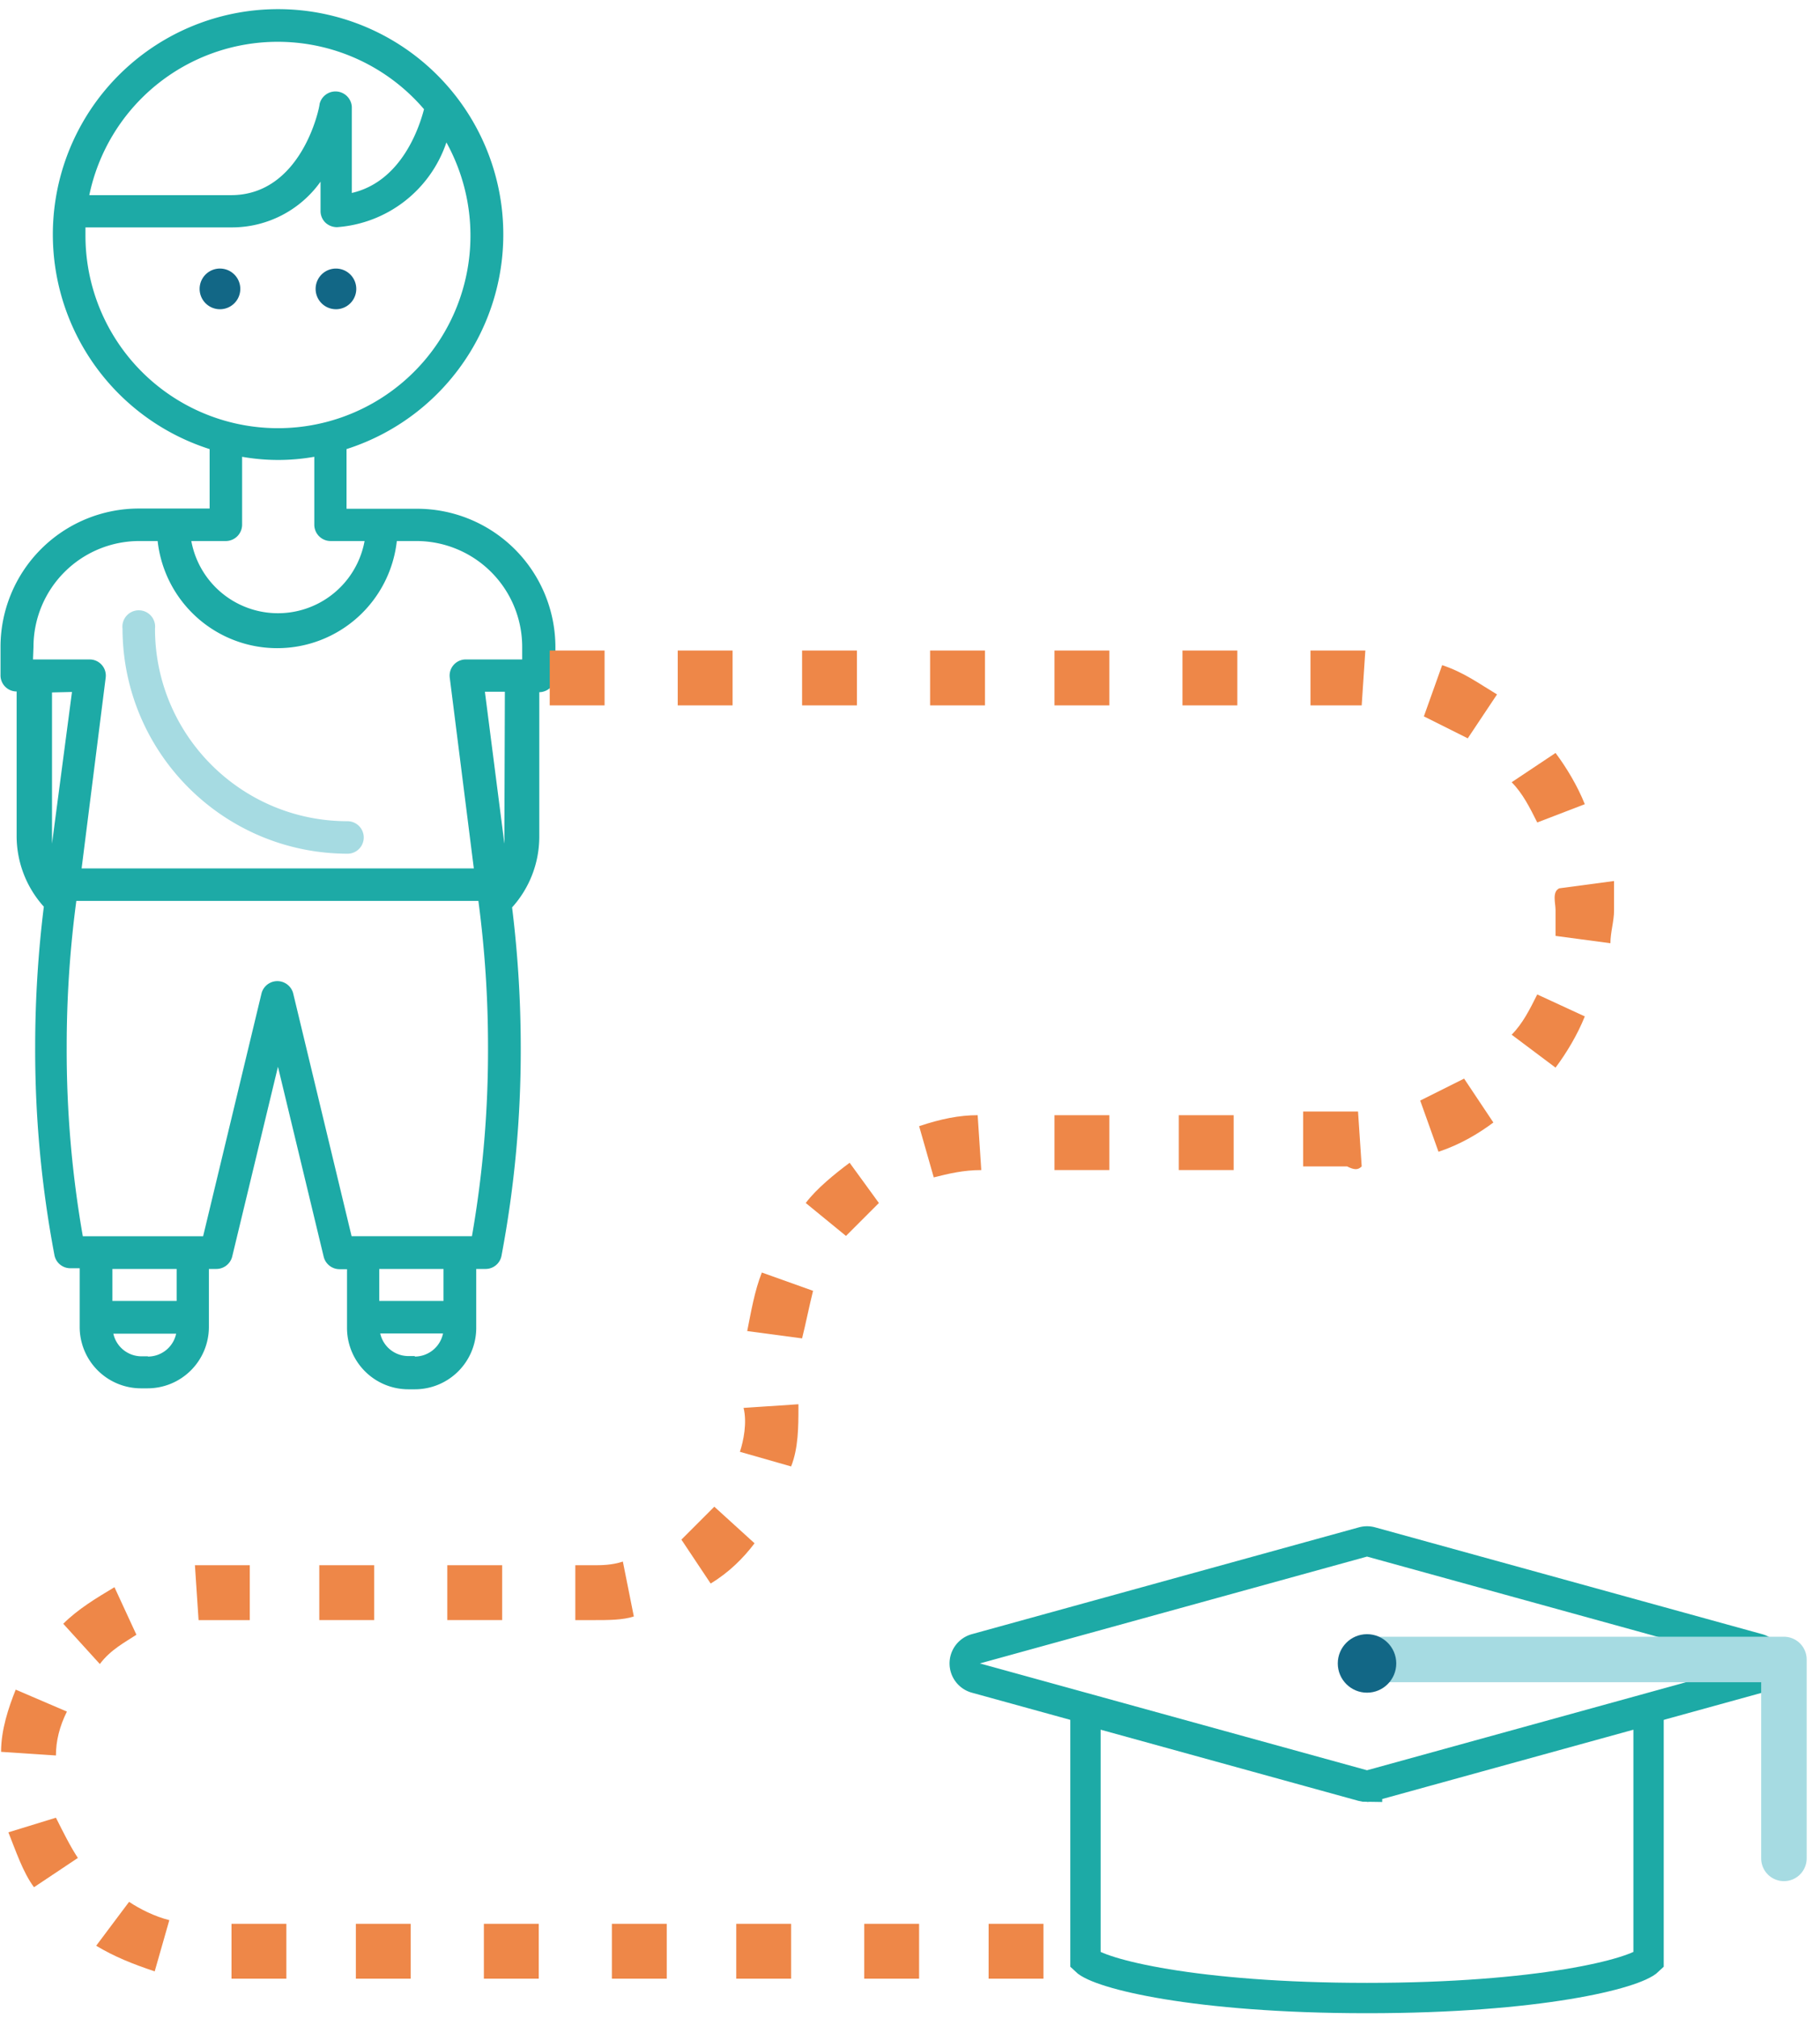 <svg xmlns="http://www.w3.org/2000/svg" width="120" height="133" viewBox="0 0 120 133">
    <g fill="none" fill-rule="evenodd">
        <path d="M-8.13-.803h135v135h-135z"/>
        <g fill-rule="nonzero">
            <path fill="#1DAAA6" d="M27.513 33.534h-4.665V29.6a14.85 14.85 0 1 0-9.027 0v3.918h-4.68a9.123 9.123 0 0 0-9.107 9.107v1.872a1.063 1.063 0 0 0 1.063 1.079v9.52A6.949 6.949 0 0 0 2.89 59.76a75.487 75.487 0 0 0-.571 9.233c-.013 4.605.412 9.2 1.269 13.724.092.506.533.873 1.047.873h.619v3.87a4.046 4.046 0 0 0 4.045 4.046h.429a4.046 4.046 0 0 0 4.045-4.045v-3.824h.492c.498 0 .93-.341 1.047-.825l3.015-12.502 3.014 12.518c.117.484.55.824 1.047.825h.492v3.871a4.046 4.046 0 0 0 4.046 4.046h.428a4.046 4.046 0 0 0 4.046-4.046v-3.887h.619c.514 0 .955-.367 1.047-.872a72.663 72.663 0 0 0 1.269-13.724 75.52 75.52 0 0 0-.571-9.234 6.949 6.949 0 0 0 1.793-4.664v-9.52a1.079 1.079 0 0 0 1.063-1.078V42.64a9.123 9.123 0 0 0-9.107-9.107zM18.327 2.755a12.692 12.692 0 0 1 9.63 4.443c-.301 1.158-1.46 4.76-4.76 5.52V7.04a1.079 1.079 0 0 0-2.125-.19c0 .253-1.19 6.013-5.839 6.013H5.888A12.692 12.692 0 0 1 18.327 2.755zM5.635 15.448v-.46h9.677a7.171 7.171 0 0 0 5.823-3.015v1.936c-.001.286.113.56.317.761.21.198.49.306.778.302a8.234 8.234 0 0 0 7.203-5.585 12.692 12.692 0 1 1-23.798 6.077v-.016zM14.9 35.66a1.079 1.079 0 0 0 1.063-1.063v-4.49c1.574.28 3.185.28 4.76 0v4.49c.008.584.479 1.055 1.062 1.063h2.253a5.807 5.807 0 0 1-11.423 0H14.9zM2.208 42.625a6.98 6.98 0 0 1 6.964-6.965h1.222a7.933 7.933 0 0 0 15.77 0h1.301a6.98 6.98 0 0 1 6.965 6.965v.84h-3.712a1.063 1.063 0 0 0-1.063 1.207l1.586 12.565H5.381l1.586-12.565a1.063 1.063 0 0 0-1.063-1.206H2.176l.032-.84zm2.538 2.983l-1.317 9.995v-9.964l1.317-.031zM9.76 89.396H9.33a1.904 1.904 0 0 1-1.856-1.491h4.14a1.904 1.904 0 0 1-1.871 1.507l.016-.016zm1.887-3.649H7.411v-2.11h4.236v2.11zm15.707 3.633h-.428a1.904 1.904 0 0 1-1.856-1.491h4.14a1.904 1.904 0 0 1-1.872 1.523l.016-.032zm1.888-3.633h-4.236v-2.11h4.236v2.11zm1.872-4.268h-7.932l-3.856-16.024a1.079 1.079 0 0 0-2.078 0L13.393 81.48H5.46a71.077 71.077 0 0 1-1.063-12.454c-.002-3.226.21-6.448.635-9.646h26.51c.425 3.198.637 6.42.635 9.646a71.077 71.077 0 0 1-1.063 12.47v-.016zm2.142-26.352c.008.159.008.317 0 .476l-1.285-10.011h1.317l-.032 9.535z"/>
            <path fill="#126786" d="M14.503 17.7a1.34 1.34 0 1 0 0 2.682 1.34 1.34 0 0 0 0-2.681zM22.15 20.382a1.34 1.34 0 1 0 0-2.681 1.34 1.34 0 0 0 0 2.68z"/>
            <path fill="#A6DBE2" d="M22.912 56.27a1.07 1.07 0 1 0 0-2.143c-7.01 0-12.692-5.682-12.692-12.692a1.079 1.079 0 1 0-2.142 0c.017 8.186 6.648 14.817 14.834 14.834z"/>
        </g>
        <g transform="translate(66.224 101.559)">
            <path stroke="#1DAAA6" stroke-width="2" d="M24.175.073L49.7 7.115a1 1 0 0 1 0 1.928l-25.525 7.041a1 1 0 0 1-.532 0L-1.882 9.043a1 1 0 0 1 0-1.928L23.643.073a1 1 0 0 1 .532 0z"/>
            <path stroke="#1DAAA6" stroke-width="2" d="M23.909 16.21c.103 0 .208-.013.309-.04l18.255-5.036v16.512c-.91.881-7.191 2.488-18.564 2.488-11.373 0-17.655-1.607-18.564-2.488V11.133L23.6 16.17c.101.028.206.042.309.042z"/>
            <path stroke="#A6DBE2" stroke-linecap="round" stroke-linejoin="round" stroke-width="3" d="M24.02 7.819h27.377v13.11"/>
            <circle cx="23.909" cy="8.079" r="1.928" fill="#126786"/>
        </g>
        <g fill="#EE8748" fill-rule="nonzero">
            <path d="M6.341 128.246c1.206.724 2.412 1.206 3.859 1.688l.964-3.376c-.964-.241-1.929-.723-2.653-1.206l-2.17 2.894zM16.47 103.166H12.852l.241 3.617H16.47v-3.617zM8.994 107.748l-1.447-3.135c-1.206.723-2.412 1.447-3.376 2.411l2.411 2.653c.724-.965 1.688-1.447 2.412-1.93zM.07 115.465l3.618.24c0-.964.241-1.928.724-2.893l-3.376-1.447c-.483 1.206-.965 2.653-.965 4.1zM.553 120.77c.483 1.206.965 2.653 1.688 3.618l2.894-1.93c-.482-.723-.964-1.688-1.447-2.652l-3.135.964zM104.493 66.992l-3.136-1.447c-.482.965-.964 1.93-1.688 2.653l2.894 2.17c.724-.965 1.447-2.17 1.93-3.376zM98.705 45.77c-1.206-.724-2.17-1.447-3.618-1.93l-1.205 3.377 2.893 1.447 1.93-2.894zM98.464 73.985l-1.93-2.893-2.894 1.447 1.206 3.376c1.447-.483 2.653-1.206 3.618-1.93zM104.493 53.005c-.483-1.206-1.206-2.412-1.93-3.377l-2.894 1.93c.724.723 1.206 1.688 1.688 2.652l3.136-1.205zM52.885 42.876h3.617v3.617h-3.617zM102.563 59.998v1.688l3.618.483c0-.724.24-1.447.24-2.17v-1.93l-3.617.482c-.482.241-.24.965-.24 1.447zM77.965 42.876h3.617v3.617h-3.617zM77.724 73.503h3.617v3.617h-3.617zM89.782 76.88l-.241-3.618H85.923v3.617h2.894c.483.242.724.242.965 0zM89.782 46.493l.241-3.617h-3.617v3.617H89.782zM31.904 126.8h3.617v3.616h-3.617zM15.264 126.8h3.617v3.616h-3.617zM48.785 95.69l3.376.964c.482-1.205.482-2.652.482-3.858v-.241l-3.617.24c.241.965 0 2.171-.241 2.895zM49.267 87.731l3.618.483c.24-.965.482-2.17.723-3.135l-3.376-1.206c-.482 1.206-.724 2.653-.965 3.858zM60.602 74.227l.964 3.376c.965-.241 1.93-.482 3.135-.482l-.24-3.618c-1.207 0-2.412.241-3.86.724zM56.984 126.8H60.6v3.616h-3.617zM69.525 42.876h3.617v3.617h-3.617zM61.325 42.876h3.617v3.617h-3.617zM69.525 73.503h3.617v3.617h-3.617zM65.184 126.8H68.8v3.616h-3.617zM56.02 76.638c-.965.724-2.17 1.688-2.894 2.653l2.653 2.17 2.17-2.17-1.93-2.653zM23.463 126.8h3.617v3.616h-3.617zM36.245 42.876h3.617v3.617h-3.617zM29.492 103.165h3.617v3.617h-3.617zM21.052 103.165h3.617v3.617h-3.617zM41.068 102.924c-.724.242-1.447.242-1.93.242h-1.205v3.617h1.206c.964 0 1.929 0 2.652-.241l-.723-3.618zM44.685 42.876h3.617v3.617h-3.617zM47.097 99.307l-2.17 2.17 1.929 2.894c1.205-.723 2.17-1.688 2.894-2.652l-2.653-2.412zM48.544 126.8h3.617v3.616h-3.617zM40.344 126.8h3.617v3.616h-3.617z"/>
        </g>
    </g>
</svg>
